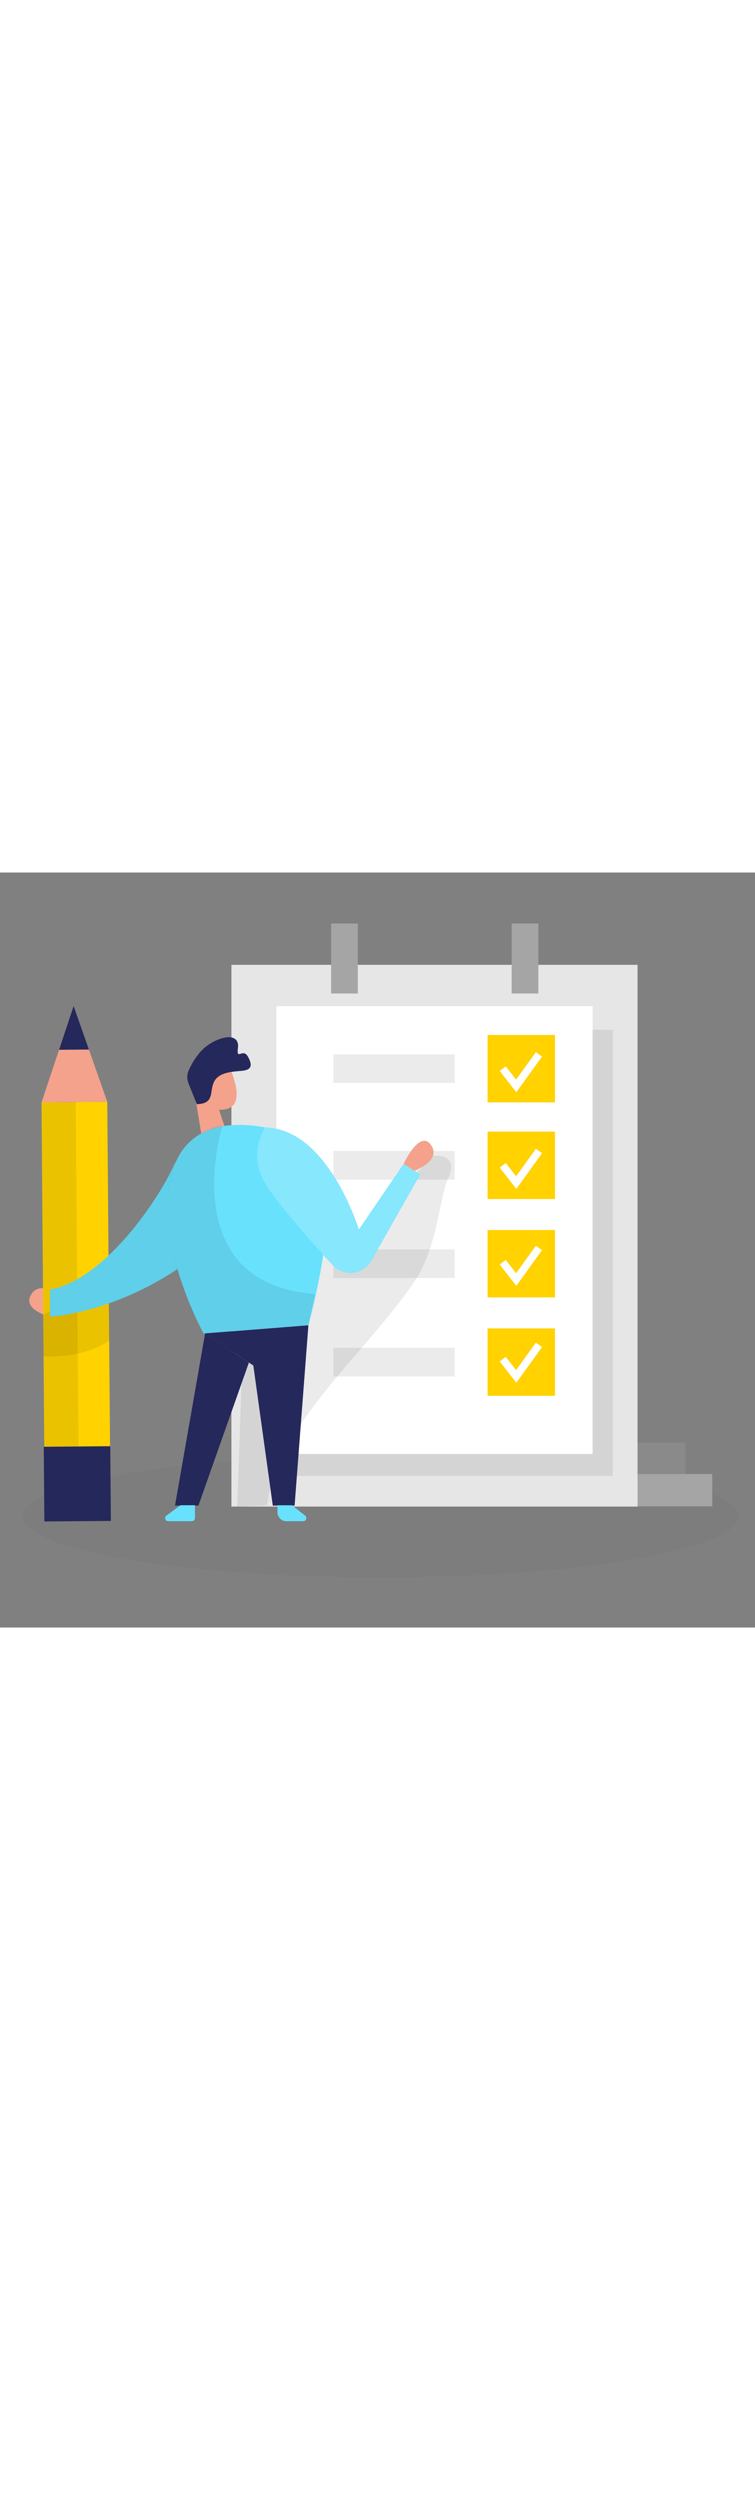 <svg id="_0020_checklist" xmlns="http://www.w3.org/2000/svg" viewBox="0 0 500 500" data-imageid="checklist-59" imageName="Checklist" class="illustrations_image" style="width: 151px;"><rect x="0" y="0" width="500" height="500" fill="#808080" stroke="none"/><defs><style>.cls-1_checklist-59{opacity:.28;}.cls-1_checklist-59,.cls-2_checklist-59{fill:#a5a5a5;}.cls-3_checklist-59,.cls-4_checklist-59{fill:#fff;}.cls-5_checklist-59{fill:#f4a28c;}.cls-6_checklist-59{fill:#e6e6e6;}.cls-4_checklist-59{opacity:.2;}.cls-7_checklist-59{opacity:.02;}.cls-7_checklist-59,.cls-8_checklist-59{fill:#000001;}.cls-9_checklist-59{fill:#24285b;}.cls-8_checklist-59{opacity:.08;}.cls-10_checklist-59{fill:#ffd200;}.cls-11_checklist-59{fill:#68e1fd;}</style></defs><g id="checklist_board_checklist-59"><ellipse class="cls-7_checklist-59" cx="252.06" cy="426.45" rx="236.9" ry="40.33"/><rect class="cls-2_checklist-59" x="390.5" y="398.37" width="81.19" height="21.37"/><rect class="cls-1_checklist-59" x="372.75" y="377.46" width="81.19" height="21.37"/><rect class="cls-6_checklist-59" x="153.26" y="61.13" width="268.96" height="358.77"/><rect class="cls-8_checklist-59" x="196.44" y="104.15" width="209.39" height="295.41"/><rect class="cls-3_checklist-59" x="183.05" y="88.51" width="209.39" height="296.54"/><path class="cls-8_checklist-59" d="m161.43,174.39s61.59,20.02,71.63,72.75l53.09-59.57s18.93-2.3,10.56,15.14c-5.49,11.43-6.84,44.31-21.25,66.55-28.57,44.09-89.44,93.55-97.9,145.4l-.71,4.36-19.67.89,5.44-160.83-1.18-84.68Z"/><rect class="cls-2_checklist-59" x="219.28" y="33.78" width="17.68" height="46.35"/><rect class="cls-2_checklist-59" x="338.85" y="33.78" width="17.68" height="46.35"/><rect class="cls-10_checklist-59" x="322.9" y="171.6" width="44.64" height="44.64"/><rect class="cls-10_checklist-59" x="322.9" y="236.75" width="44.64" height="44.64"/><rect class="cls-10_checklist-59" x="322.9" y="301.91" width="44.64" height="44.64"/><rect class="cls-8_checklist-59" x="220.78" y="184.43" width="80.35" height="18.97"/><rect class="cls-8_checklist-59" x="220.78" y="249.59" width="80.35" height="18.97"/><rect class="cls-8_checklist-59" x="220.78" y="314.75" width="80.35" height="18.97"/><polygon class="cls-3_checklist-59" points="341.95 209.54 330.96 195.46 334.92 192.37 341.79 201.17 354.89 182.96 358.97 185.9 341.95 209.54"/><rect class="cls-10_checklist-59" x="322.9" y="107.58" width="44.64" height="44.64"/><rect class="cls-8_checklist-59" x="220.78" y="120.41" width="80.35" height="18.97"/><polygon class="cls-3_checklist-59" points="341.95 145.52 330.96 131.44 334.92 128.35 341.79 137.15 354.89 118.94 358.97 121.88 341.95 145.52"/><polygon class="cls-3_checklist-59" points="341.95 273.72 330.96 259.64 334.92 256.55 341.79 265.35 354.89 247.15 358.97 250.08 341.95 273.72"/><polygon class="cls-3_checklist-59" points="341.95 337.9 330.96 323.82 334.92 320.73 341.79 329.53 354.89 311.33 358.97 314.26 341.95 337.9"/></g><g id="person_checklist-59"><path class="cls-5_checklist-59" d="m33.1,276.16s-9.58-4.08-13.21,4.83c-3.63,8.92,13.21,13.21,13.21,13.21v-18.04Z"/><rect class="cls-10_checklist-59" x="28.61" y="152.04" width="43.53" height="275.69" transform="translate(-2.32 .41) rotate(-.46)"/><polygon class="cls-5_checklist-59" points="27.51 152.22 48.76 88.38 71.04 151.87 27.51 152.22"/><polygon class="cls-9_checklist-59" points="39.1 117.4 58.89 117.24 48.76 88.38 39.1 117.4"/><rect class="cls-8_checklist-59" x="28.72" y="152.12" width="22.51" height="275.69" transform="translate(-2.32 .33) rotate(-.46)"/><path class="cls-8_checklist-59" d="m28.74,292.7v27.59s23.65,2.64,43.57-10.24v-24.79l-17.08-3.29-26.49,10.72Z"/><path class="cls-11_checklist-59 targetColor" d="m114.95,194.4c-11.9,25.78-47.48,75.93-81.85,81.75v18.04s61.62-3.19,115.76-57.35c22.56-22.57,22.17-38.15,14.04-48.66-12.86-16.62-39.14-12.87-47.95,6.21Z" style="fill: rgb(104, 225, 253);"/><path class="cls-8_checklist-59" d="m114.95,194.4c-11.9,25.78-47.48,75.93-81.85,81.75v18.04s61.62-3.19,115.76-57.35c22.56-22.57,22.17-38.15,14.04-48.66-12.86-16.62-39.14-12.87-47.95,6.21Z"/><polygon class="cls-5_checklist-59" points="143.46 152.35 149.86 171.57 134.65 181.23 129.18 147.92 143.46 152.35"/><path class="cls-5_checklist-59" d="m133.88,128.2c6.03-6.17,16.49-3.7,19.6,4.36,3.41,8.83,6.51,21.96-3.92,24.19-15.96,3.42-21.04-17.1-21.04-17.1,0,0,.78-6.76,5.35-11.44Z"/><path class="cls-5_checklist-59" d="m133.84,141.13s-3.46-2.9-5.03,1.22c-1.57,4.11,4.55,6.1,6.38,4.02s-1.34-5.24-1.34-5.24Z"/><path class="cls-11_checklist-59 targetColor" d="m116.9,190.67c4.59-10.32,13.57-18.04,24.39-21.29,20.67-6.21,58.72.58,70.33,19.92,15.88,26.47-7.37,110.55-7.37,110.55l-69.46,5.39s-38.21-68.91-17.89-114.57Z" style="fill: rgb(104, 225, 253);"/><polygon class="cls-9_checklist-59" points="204.24 299.84 195.1 419.26 180.66 419.26 167.77 326.48 135.83 305.24 204.24 299.84"/><polygon class="cls-9_checklist-59" points="135.83 305.24 115.9 419.26 131.39 419.26 164.83 324.53 135.83 305.24"/><path class="cls-8_checklist-59" d="m147.29,167.56s-32.49,104.64,61.33,111.58l-4.38,20.7-69.46,5.39s-27.12-47.28-23.44-92.41c0,0,.59-26.69,19.38-38.49,0,0,7.17-5.28,16.56-6.78Z"/><path class="cls-11_checklist-59 targetColor" d="m119.53,419.01l-9.33,6.87c-1.59,1.17-.76,3.7,1.22,3.7h15.63c1.13,0,2.05-.92,2.05-2.05v-8.52h-9.57Z" style="fill: rgb(104, 225, 253);"/><path class="cls-11_checklist-59 targetColor" d="m193.3,419.01l8.78,6.87c1.55,1.21.69,3.71-1.28,3.71h-11.13c-3.28,0-5.94-2.66-5.94-5.94v-4.63h9.57Z" style="fill: rgb(104, 225, 253);"/><path class="cls-11_checklist-59 targetColor" d="m175.61,168.82s-11.93,16.92,0,37.05c7.58,12.79,29.61,37.68,44.68,54.13,7.34,8.01,20.35,6.49,25.64-2.99l32.37-57.06-10.98-7.04-29.66,43.49s-20.3-66.74-62.04-67.57Z" style="fill: rgb(104, 225, 253);"/><path class="cls-4_checklist-59" d="m175.61,168.82s-11.93,16.92,0,37.05c7.58,12.79,29.61,37.68,44.68,54.13,7.34,8.01,20.35,6.49,25.64-2.99l32.37-57.06-10.98-7.04-29.66,43.49s-20.3-66.74-62.04-67.57Z"/><path class="cls-5_checklist-59" d="m274.47,197.5s18.38-6.75,10.88-17.14c-7.5-10.39-18.04,12.56-18.04,12.56l7.16,4.59Z"/><path class="cls-9_checklist-59" d="m130.38,153.42l-5.54-13.74c-1.16-2.88-1.07-6.1.23-8.92,2.27-4.93,6.59-12.51,13.18-16.83,10.34-6.79,20.47-6.84,19.33,2.19s3.22-.47,6.72,5.99c3.5,6.46,1.39,8.56-3.71,9.17-5.11.61-15.1.42-18.66,6.99-3.56,6.57.72,14.75-11.55,15.16Z"/><rect class="cls-9_checklist-59" x="29.18" y="380.11" width="44.04" height="49.48" transform="translate(-3.25 .42) rotate(-.46)"/></g></svg>
